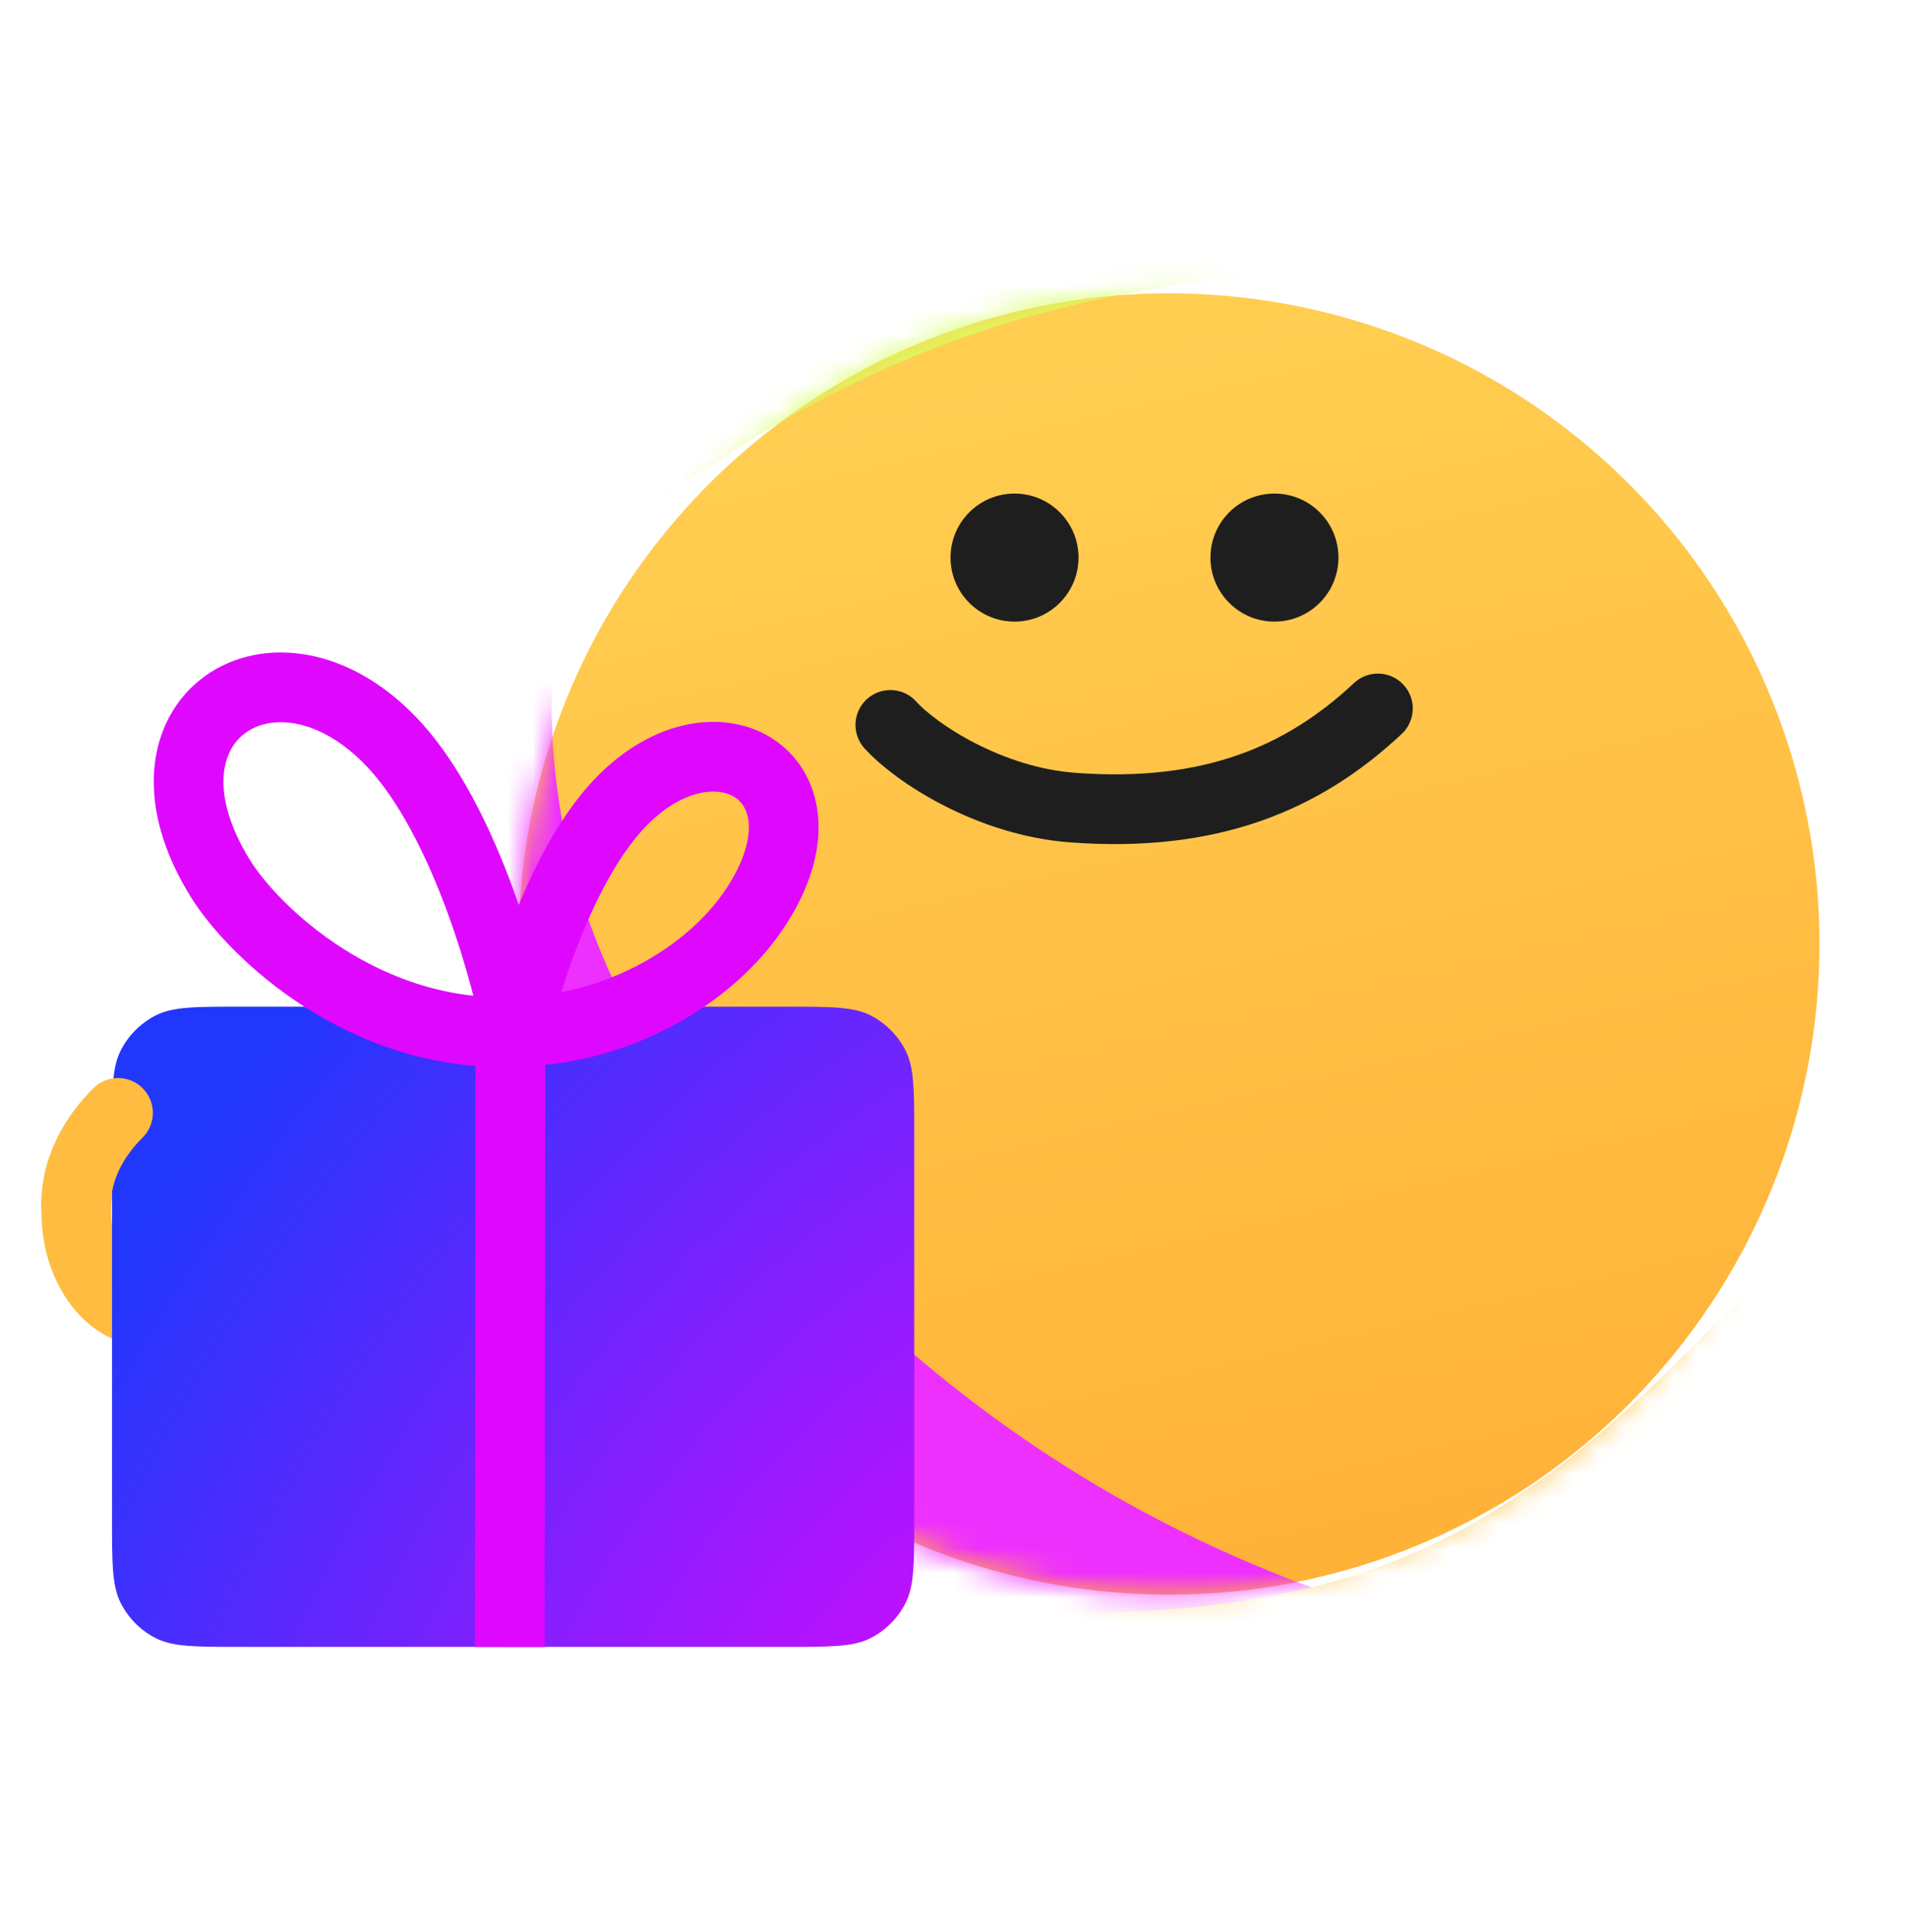 <svg width="77" height="78" viewBox="0 0 77 78" fill="none" xmlns="http://www.w3.org/2000/svg"><g clip-path="url(#clip0_19828_1998)"><path d="M3.28 47.291C2.468 50.582 4.271 52.925 5.88 52.925" stroke="#FFBC41" stroke-width="2.815" stroke-linecap="round" stroke-linejoin="round"></path><circle cx="47.202" cy="38.104" r="26.263" transform="rotate(11.289 47.202 38.104)" fill="url(#paint0_linear_19828_1998)"></circle><mask id="mask0_19828_1998" maskUnits="userSpaceOnUse" x="20" y="11" width="54" height="54" style="mask-type: alpha;"><circle cx="47.202" cy="38.104" r="26.263" transform="rotate(11.289 47.202 38.104)" fill="url(#paint1_linear_19828_1998)"></circle></mask><g mask="url(#mask0_19828_1998)"><g filter="url(#filter0_f_19828_1998)" style="mix-blend-mode: hard-light;"><path d="M20.204 2.327C8.857 -10.229 -25.39 50.456 4.1 83.001C19.507 97.763 70.758 109.366 77.803 74.073C79.922 63.459 53.468 74.168 31.113 48.967C12.04 27.465 31.551 14.883 20.204 2.327Z" fill="#EE30FF"></path></g><g filter="url(#filter1_f_19828_1998)"><path d="M74.411 51.495C76.266 56.277 68.557 63.726 57.194 68.133C45.83 72.54 35.115 72.236 33.261 67.454C31.406 62.672 44.807 67.472 56.17 63.066C67.534 58.658 72.557 46.713 74.411 51.495Z" fill="#FFC347"></path></g><g filter="url(#filter2_f_19828_1998)" style="mix-blend-mode: overlay;"><path d="M75.617 7.615C78.897 16.073 57.599 6.343 37.705 14.058C17.811 21.773 6.855 44.013 3.574 35.555C0.294 27.096 13.762 13.985 33.656 6.269C53.55 -1.446 72.336 -0.844 75.617 7.615Z" fill="#D6FF62"></path></g></g><circle cx="2.584" cy="2.584" r="2.584" transform="matrix(1 0 0 -1 38.38 25.091)" fill="#1E1E1E"></circle><circle cx="2.584" cy="2.584" r="2.584" transform="matrix(1 0 0 -1 48.875 25.091)" fill="#1E1E1E"></circle><path d="M35.95 29.262C37.006 30.426 39.972 32.352 43.319 32.6C48.874 33.012 52.614 31.428 55.636 28.597" stroke="#1E1E1E" stroke-width="2.815" stroke-linecap="round" stroke-linejoin="round"></path><path d="M4.523 45.808C4.523 43.997 4.523 43.092 4.876 42.4C5.186 41.792 5.68 41.297 6.289 40.987C6.98 40.635 7.886 40.635 9.696 40.635H31.742C33.552 40.635 34.458 40.635 35.149 40.987C35.758 41.297 36.252 41.792 36.562 42.4C36.915 43.092 36.915 43.997 36.915 45.808V61.304C36.915 63.115 36.915 64.02 36.562 64.712C36.252 65.32 35.758 65.815 35.149 66.125C34.458 66.477 33.552 66.477 31.742 66.477H9.696C7.886 66.477 6.98 66.477 6.289 66.125C5.68 65.815 5.186 65.32 4.876 64.712C4.523 64.02 4.523 63.115 4.523 61.304V45.808Z" fill="url(#paint2_radial_19828_1998)"></path><path d="M20.611 40.635L20.585 66.478" stroke="#DF08FF" stroke-width="2.815"></path><path d="M25.113 32.332C22.949 34.53 21.431 38.825 20.77 41.636C24.706 41.639 28.645 39.501 30.535 36.591C33.874 31.45 28.976 28.408 25.113 32.332Z" stroke="#E007FF" stroke-width="2.815" stroke-linejoin="round"></path><path d="M15.801 29.937C18.424 32.679 20.17 38.096 20.898 41.65C14.753 41.948 10.24 37.632 8.892 35.451C4.903 28.998 11.117 25.038 15.801 29.937Z" stroke="url(#paint3_linear_19828_1998)" stroke-width="2.815" stroke-linejoin="round"></path><path d="M3.069 48.646C3.069 47.069 3.894 45.785 4.765 44.922" stroke="#FFBC41" stroke-width="2.815" stroke-linecap="round" stroke-linejoin="round"></path></g><defs><filter id="filter0_f_19828_1998" x="-26.06" y="-17.829" width="122.453" height="133.62" filterUnits="userSpaceOnUse" color-interpolation-filters="sRGB"><feFlood flood-opacity="0" result="BackgroundImageFix"></feFlood><feBlend mode="normal" in="SourceGraphic" in2="BackgroundImageFix" result="shape"></feBlend><feGaussianBlur stdDeviation="9.236" result="effect1_foregroundBlur_19828_1998"></feGaussianBlur></filter><filter id="filter1_f_19828_1998" x="27.795" y="45.092" width="52.184" height="31.449" filterUnits="userSpaceOnUse" color-interpolation-filters="sRGB"><feFlood flood-opacity="0" result="BackgroundImageFix"></feFlood><feBlend mode="normal" in="SourceGraphic" in2="BackgroundImageFix" result="shape"></feBlend><feGaussianBlur stdDeviation="2.646" result="effect1_foregroundBlur_19828_1998"></feGaussianBlur></filter><filter id="filter2_f_19828_1998" x="-15.389" y="-17.616" width="109.813" height="73.531" filterUnits="userSpaceOnUse" color-interpolation-filters="sRGB"><feFlood flood-opacity="0" result="BackgroundImageFix"></feFlood><feBlend mode="normal" in="SourceGraphic" in2="BackgroundImageFix" result="shape"></feBlend><feGaussianBlur stdDeviation="9.236" result="effect1_foregroundBlur_19828_1998"></feGaussianBlur></filter><linearGradient id="paint0_linear_19828_1998" x1="47.202" y1="11.841" x2="70.182" y2="62.804" gradientUnits="userSpaceOnUse"><stop stop-color="#FFCE51"></stop><stop offset="1" stop-color="#FFAE35"></stop></linearGradient><linearGradient id="paint1_linear_19828_1998" x1="47.202" y1="11.841" x2="70.182" y2="62.804" gradientUnits="userSpaceOnUse"><stop stop-color="#FFCE51"></stop><stop offset="1" stop-color="#FFAE35"></stop></linearGradient><radialGradient id="paint2_radial_19828_1998" cx="0" cy="0" r="1" gradientUnits="userSpaceOnUse" gradientTransform="translate(40.17 73.422) rotate(-146.456) scale(89.973 140.004)"><stop stop-color="#E108FF"></stop><stop offset="0.467" stop-color="#2137FC"></stop></radialGradient><linearGradient id="paint3_linear_19828_1998" x1="3.717" y1="20.392" x2="29.421" y2="43.361" gradientUnits="userSpaceOnUse"><stop offset="0.385" stop-color="#E007FF"></stop><stop offset="0.821" stop-color="#DF08FF"></stop></linearGradient><clipPath id="clip0_19828_1998"><rect width="77" height="78" fill="white"></rect></clipPath></defs></svg>